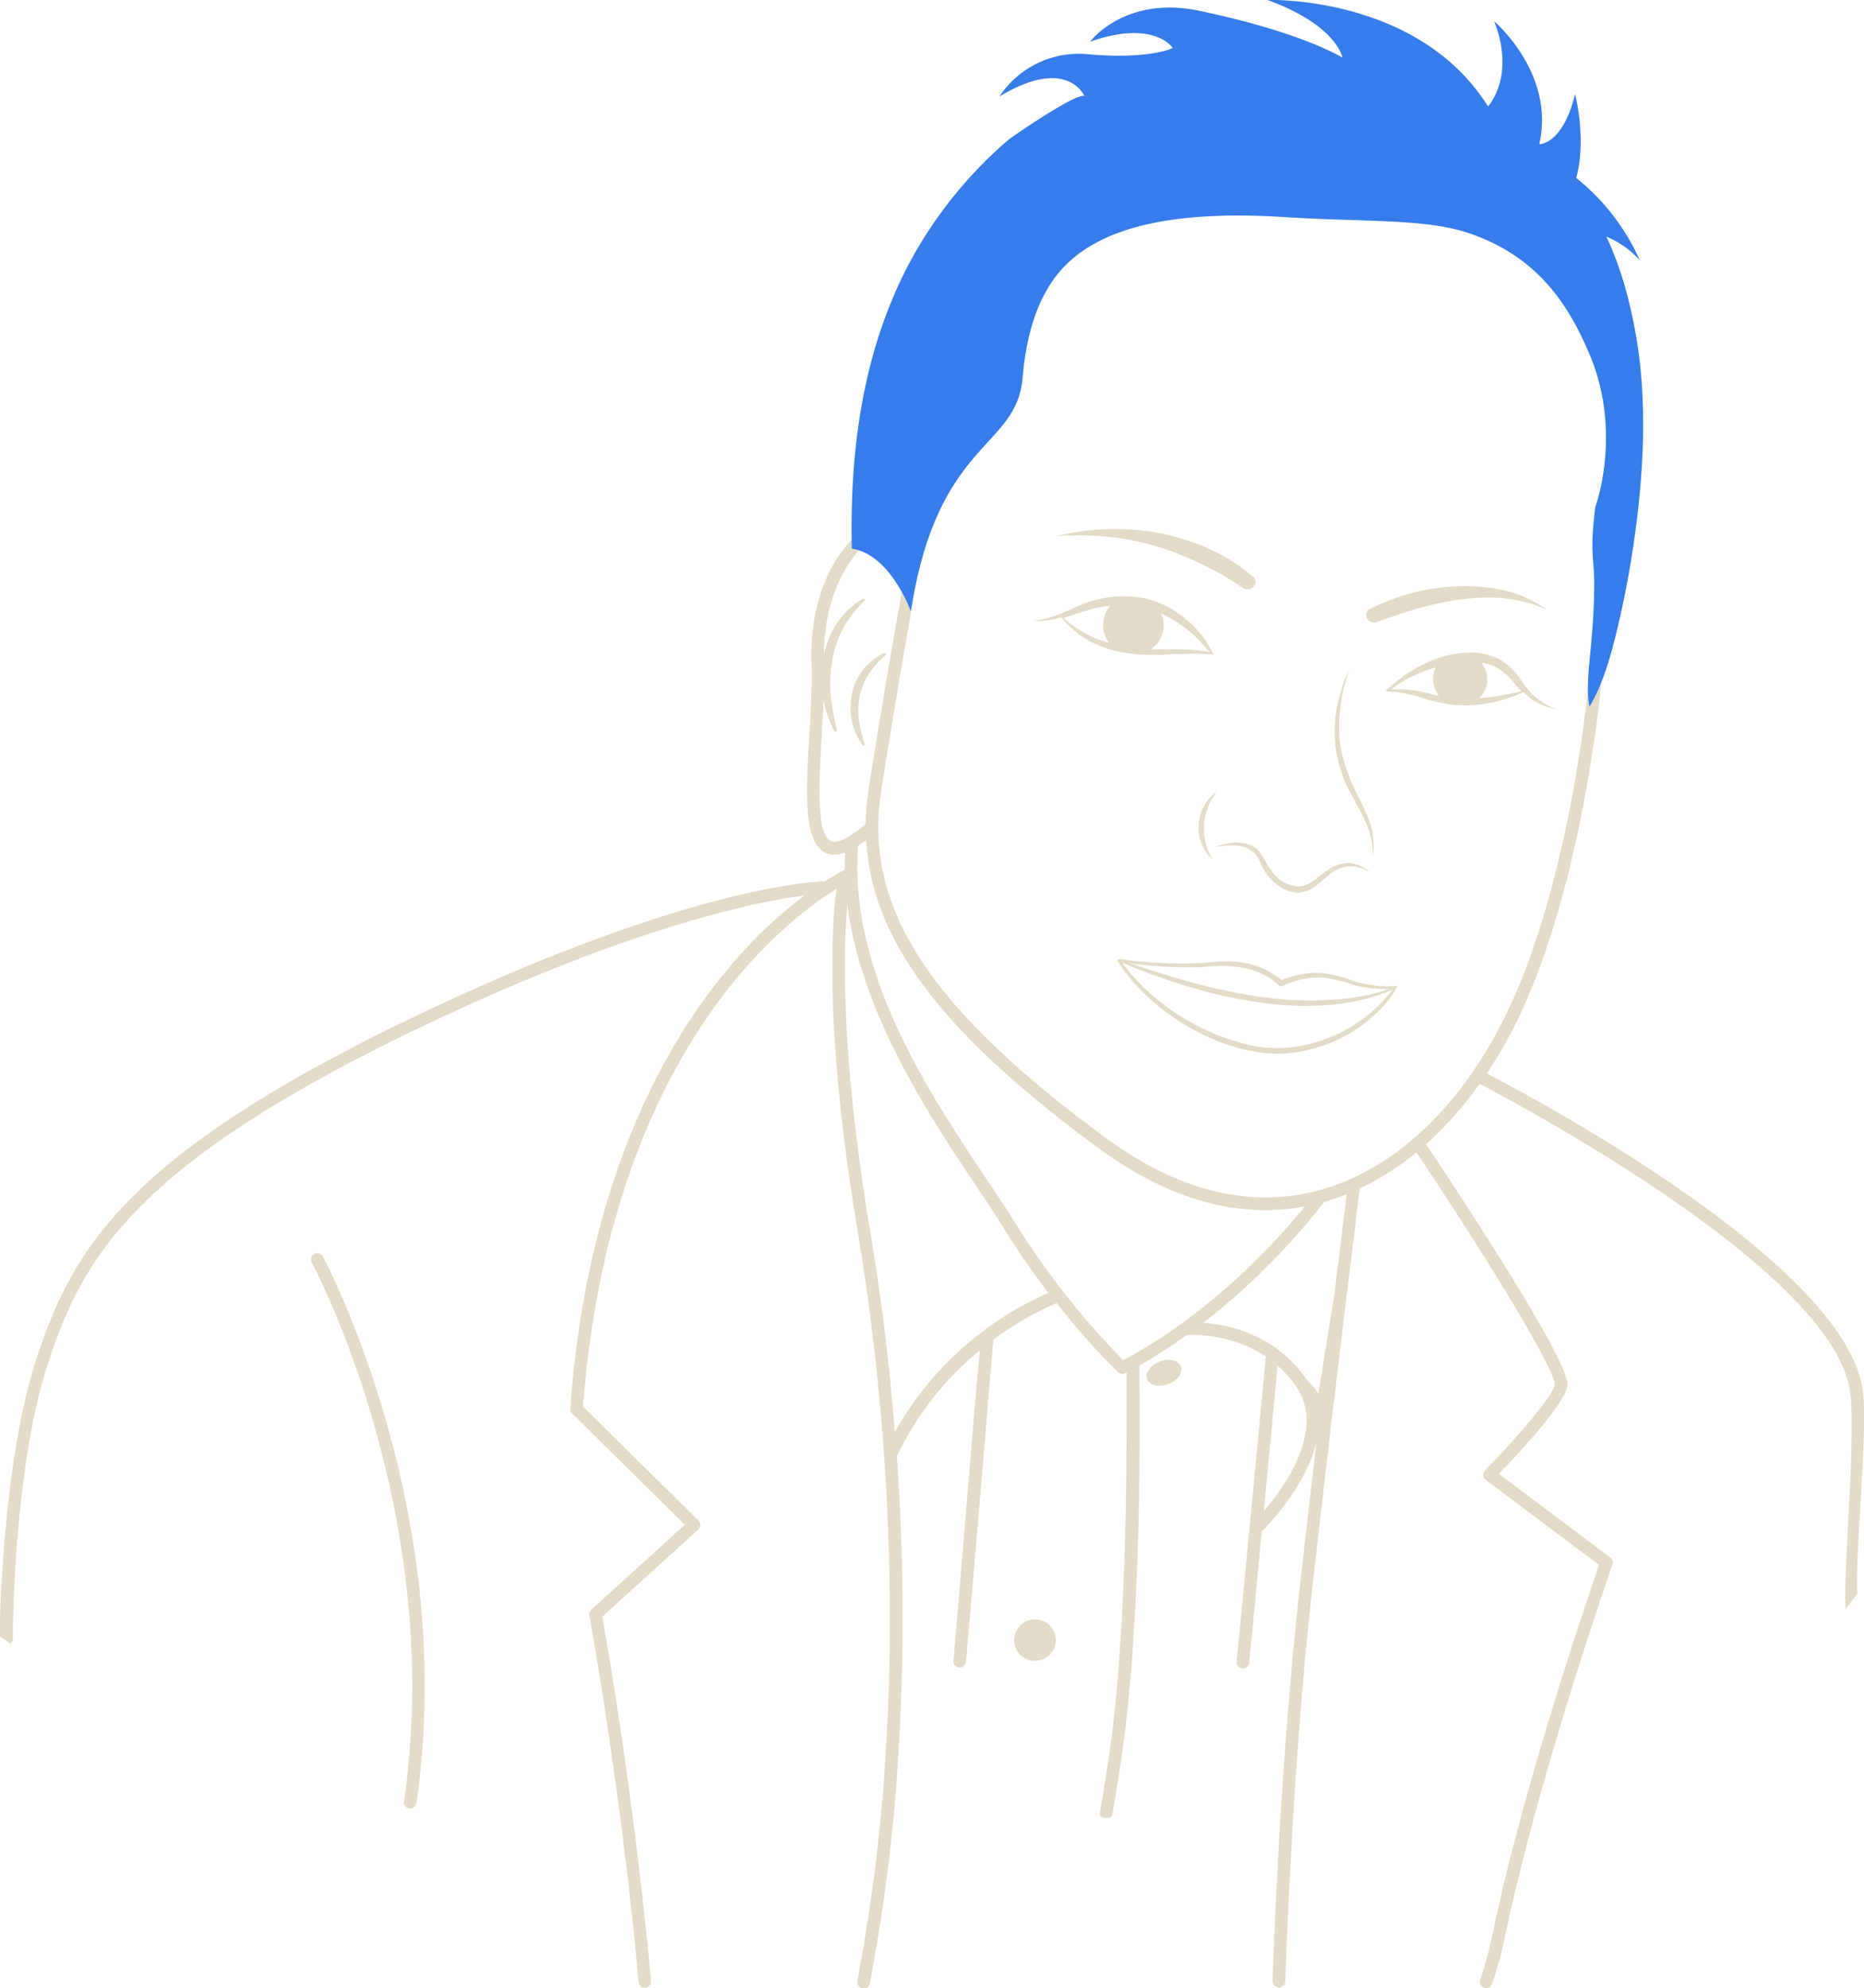 <svg xmlns="http://www.w3.org/2000/svg" viewBox="0 0 446.81 476.48"><defs><style>.cls-1{fill:#e2dcc8;}.cls-2{fill:#367ceb;}</style></defs><g id="Layer_2" data-name="Layer 2"><g id="Layer_1-2" data-name="Layer 1"><circle class="cls-1" cx="248.09" cy="393.1" r="4.98"/><path class="cls-1" d="M278,326.33c-2.22.85-3.56,2.75-3,4.25s2.84,2,5.06,1.15,3.57-2.75,3-4.24S280.22,325.48,278,326.33Z"/><path class="cls-1" d="M206.69,178.56a.29.29,0,0,0,.54-.21c-.23-1-.57-2-.82-3-1.84-7.3.12-13.45,5.89-18.35a.3.3,0,0,0-.29-.51C203.43,160.59,201.57,171,206.69,178.56Z"/><path class="cls-1" d="M446.5,333.25c-4.07-30.16-78.08-69.72-90.09-75.95,1.77-2.67,3.47-5.47,5.07-8.42,16-29.5,21.29-74.41,22.38-85.33v0c.09-.84.14-1.47.18-1.88s0-.5,0-.53a1.5,1.5,0,0,0-2.71-1,1.47,1.47,0,0,0-.28.77c0,.09-.14,1.73-.44,4.56v0s0,0,0,.07v0c-1.49,13.7-7,54.63-21.8,81.91a104,104,0,0,1-5.75,9.4,2.62,2.62,0,0,0-.23.32h0a83.21,83.21,0,0,1-13.73,15.51l-.1.05a1.62,1.62,0,0,0-.35.34,62.1,62.1,0,0,1-14.59,9.38.71.71,0,0,0-.18.08,52.24,52.24,0,0,1-9.85,3.28c-15.89,3.55-32.43-.9-49.16-13.22-42.44-31.27-58-55.37-53.62-83.21,4.45-28.36,8.53-50.31,8.57-50.52a1.53,1.53,0,0,0,0-.3v-.06a1.44,1.44,0,0,0-.31-.84,1.51,1.51,0,0,0-2.67.65s-.2,1.05-.53,2.85c0,.24-.09.49-.14.76v0c-1.33,7.38-4.52,25.32-7.91,47a61.07,61.07,0,0,0-.74,8.55,28.46,28.46,0,0,1-4.08,3.05l0,0c-2.43,1.44-3.71,1.34-4.33,1-3.51-1.7-2.79-14.12-2.15-25.08.17-2.89.34-5.82.45-8.69a27.92,27.92,0,0,0,2.54,7.45.34.34,0,0,0,.64-.2c-.25-1.43-.59-2.82-.88-4.21-1.89-9.74-.12-19.77,7.46-26.71a.34.34,0,0,0-.37-.57A20,20,0,0,0,197.49,157c.08-13.79,5.39-21.7,8.4-25.07h0l.37-.41a14,14,0,0,1,1.63-1.54,1.5,1.5,0,0,0-1.77-2.42,16.25,16.25,0,0,0-1.46,1.28l-.48.48s0,0,0,0c-3.47,3.59-10.23,12.84-9.66,29.91.17,5.21-.19,11.27-.53,17.14-.79,13.62-1.47,25.38,3.85,28a5,5,0,0,0,2.21.49,7.48,7.48,0,0,0,2.51-.49q-.09,2-.06,4.08c-.93.48-2.56,1.38-4.71,2.76-4.24.16-35.42,2.3-98.28,32.38-70,33.51-82.33,56.36-90.87,82.4C.9,349.52-.19,388.21,0,392.19L2.5,394a1.53,1.53,0,0,0,.58-1.31c0-.2,0-40.34,8.41-65.86,8.2-25,20.11-47.5,89.31-80.62,50.26-24,80.41-30.08,92-31.59a113.55,113.55,0,0,0-20.1,19.8c-14.31,17.86-32.17,50.26-36,103.18a1.52,1.52,0,0,0,.44,1.18l27,26.67-22.4,20.37a1.52,1.52,0,0,0-.47,1.38c.07.39,2.07,11.32,4.59,28.22,2.35,15.9,5.16,37.05,7.23,59.68a1.49,1.49,0,0,0,1.64,1.35,1.58,1.58,0,0,0,1.31-1.73c-2.06-22.45-4.83-43.45-7.16-59.3-2.18-14.74-4-25-4.51-27.94l23-20.87a1.53,1.53,0,0,0,.49-1.08,1.48,1.48,0,0,0-.45-1.1l-27.65-27.3c3.91-51.64,21.29-83.24,35.21-100.68,10.25-12.84,20.17-20.08,25.56-23.45-1.12,8.46-3,33.85,5.06,82.1a566.19,566.19,0,0,1,7.58,104.75q-.18,7.86-.59,15.57a429.84,429.84,0,0,1-7.06,59.26,1.43,1.43,0,0,0,0,.29,1.5,1.5,0,0,0,3,.27,434.56,434.56,0,0,0,7.11-59.82q.4-7.72.58-15.57c.37-16.62,0-33.65-1.22-50.78a72.67,72.67,0,0,1,19.9-25.44c-1.13,11.28-3.21,38.12-6.35,74.56v.12a1.52,1.52,0,0,0,3,.14c3.66-41.73,6-71.58,6.58-77.37a74.15,74.15,0,0,1,15.17-8.76,173.24,173.24,0,0,0,14.69,16.55,1.48,1.48,0,0,0,1.72.25l.41-.22c-.14,8.54.62,58-4.16,91.23-.69,4.72-1.45,9.53-2.31,14.37a1,1,0,0,0,1,1.2h1a1,1,0,0,0,1-.85c.87-5,1.65-9.88,2.34-14.72,5.13-35.88,4.1-87.32,4.15-92.86A125.27,125.27,0,0,0,284.43,320a32.54,32.54,0,0,1,19,5.08c-.63,6.78-4.8,50.84-7,73.11a.76.76,0,0,0,0,.15,1.5,1.5,0,0,0,3,.14c.83-8.44,1.94-20,3-31.52a1.89,1.89,0,0,0,.3-.19c.59-.59,10.31-10.25,12.85-21.24-1.38,11.81-2.84,24.45-4.25,37.14-.59,5.37-1.17,11.12-1.71,17.16-.45,5-.88,10.21-1.29,15.57-1.43,18.63-2.58,39.12-3.29,59.45v.05a1.53,1.53,0,0,0,3.05.06c.73-20.43,1.86-41,3.26-59.56.4-5.37.83-10.58,1.28-15.57.54-5.95,1.1-11.59,1.68-16.83,5.12-46,10.83-91.53,11.66-98.18a64,64,0,0,0,13.55-8.62C356.25,301.16,373,328.47,372.7,332c-1,3.43-10.54,14.11-16.74,20.43a1.51,1.51,0,0,0,.17,2.25l27.18,20.41c-1.45,4.19-7.06,20.5-13,40.38-4.6,15.37-9.39,32.88-12.63,48.56a97.09,97.09,0,0,1-2.87,10.5,1.61,1.61,0,0,0-.08.48,1.5,1.5,0,0,0,1.49,1.5,1.53,1.53,0,0,0,1.43-1,98.29,98.29,0,0,0,3-10.84c3.28-15.89,8.17-33.67,12.82-49.17C380.17,393,386.39,375.32,386.5,375a1.5,1.5,0,0,0-.51-1.7l-26.7-20.05c3.9-4,15-15.88,16.31-20.56.35-1.25,1.07-3.86-16.78-32.29-7.22-11.48-14.62-22.64-17-26.14a86,86,0,0,0,12.83-14.49c10.29,5.37,85,45.25,88.84,73.86,1.43,10.61-1.62,41.55-1.12,52.07l2.81-3.74C444.65,372.46,447.79,342.77,446.5,333.25Zm-232,10.06c-1.29-16.24-3.27-32.55-6-48.68-7.05-42.3-6.36-67.08-5.39-77.83,3.33,26.14,19.54,50.45,30.89,67.46,2.54,3.8,4.93,7.38,6.89,10.55,3.45,5.56,7,10.63,10.43,15.07A78.31,78.31,0,0,0,214.45,343.31ZM269.22,326a191,191,0,0,1-25.79-32.74c-2-3.21-4.39-6.82-6.94-10.64-14-20.91-33-49.49-30.83-79.87.64-.41,1.31-.89,2-1.43,1.26,24.09,18.25,46.31,55.46,73.72,13.55,10,27,15,40.23,15a51.78,51.78,0,0,0,9.45-.89C306.86,296.45,290.86,314.54,269.22,326Zm33.71,36.23c1.44-15,2.77-29.13,3.31-34.92a27.49,27.49,0,0,1,4.33,4.82C318,342.6,307.74,356.6,302.93,362.2Zm16.93-51.91L316,334.15c-.5-1.28-2.12-2.55-3-3.78-7.46-10.57-18.41-12.89-24.59-13.31a162.51,162.51,0,0,0,29-29,53.37,53.37,0,0,0,5.39-1.82C322.32,290.3,321.25,298.87,319.86,310.29Z"/><path class="cls-1" d="M299.05,141.29a2.16,2.16,0,0,1-1.18-.4,73,73,0,0,0-13.11-7.18,64.05,64.05,0,0,0-26.21-5.39c-1.78,0-3.59.07-5.4.21a56.9,56.9,0,0,1,14-1.74c12.67,0,24.45,4,33.17,11.38a1.52,1.52,0,0,1,.49,1.87A2,2,0,0,1,299.05,141.29Z"/><path class="cls-1" d="M329.38,149.26a1.9,1.9,0,0,1-1.11-.37,2,2,0,0,1-.73-1,1.61,1.61,0,0,1,1-2A50,50,0,0,1,351,140.49a46.48,46.48,0,0,1,5.34.3,30.25,30.25,0,0,1,14.5,5.34,34.24,34.24,0,0,0-14-2.91c-.28,0-.57,0-.84,0-9.77.2-19.27,3.39-25.57,5.77A2.77,2.77,0,0,1,329.38,149.26Z"/><path class="cls-1" d="M283.93,148.12a23.84,23.84,0,0,0-6.56-3.81,20.25,20.25,0,0,0-3.52-1,26.32,26.32,0,0,0-15.25,1.88c-.63.26-1.25.54-1.86.81-1.3.58-2.53,1.13-3.83,1.58a28.18,28.18,0,0,1-5.32,1.29l1,0a21,21,0,0,0,5.5-.83s.28-.07.33-.07a22.2,22.2,0,0,0,7.3,5.94c4,2.06,8.78,3.06,14.67,3.06,1.5,0,3.11-.07,4.81-.2l1,0c1.33,0,2.7-.09,4.05-.09s3.53.1,4.65.2A24.65,24.65,0,0,0,283.93,148.12Zm-18.52,5.29.42.68-.76-.24c-1.06-.33-2-.67-2.86-1a31.91,31.91,0,0,1-7.36-4.75l.36-.11c.9-.26,1.79-.55,2.68-.84a42.83,42.83,0,0,1,7.1-1.84l.48-.05.69-.08-.41.56a6.9,6.9,0,0,0-1.35,4.1A7,7,0,0,0,265.41,153.41Zm13.66,2.21-2.37,0-.77,0,.58-.5a7,7,0,0,0,2.4-5.25,6.73,6.73,0,0,0-.36-2.18l-.21-.66.62.29a29.85,29.85,0,0,1,10.37,8.33c.16.18.31.36.46.55l.11.14C286.53,155.52,282.46,155.66,279.07,155.62Z"/><path class="cls-1" d="M373.24,170a15,15,0,0,1-5.06-2.81,23.82,23.82,0,0,1-3.37-3.89,17.7,17.7,0,0,0-4.75-4.9,14.8,14.8,0,0,0-7.73-2,24.92,24.92,0,0,0-10.26,2.43,36.44,36.44,0,0,0-10,6.82h.11a35.13,35.13,0,0,1,9.21,1.76A40.34,40.34,0,0,0,349,169c.71.05,1.44.07,2.16.07A33.36,33.36,0,0,0,364.86,166l.3-.14.25.23a13.34,13.34,0,0,0,7.83,3.87h0ZM343.7,166.5c-.94-.24-1.88-.47-2.87-.69a28.64,28.64,0,0,0-5.75-.61h-.78c-.38,0-.89.07-.89.07a33.67,33.67,0,0,1,4.47-2.86,41.14,41.14,0,0,1,5.67-2.28l.61-.22-.23.61a6.1,6.1,0,0,0-.43,2.27,6.27,6.27,0,0,0,1,3.36l.4.63Zm20.44-.72a61.23,61.23,0,0,1-8.85,1.51l-.72.07.47-.56a6.27,6.27,0,0,0,1.46-4,6.17,6.17,0,0,0-1-3.38l-.43-.66.75.2.69.17c2.95.71,4.86,2.73,6.59,4.74.31.41.68.85,1.2,1.42l.34.38Z"/><path class="cls-1" d="M290.44,205.79h0a10.15,10.15,0,0,1-3.13-8,10.44,10.44,0,0,1,4.13-7.86h0l.07.08a14.14,14.14,0,0,0-1,15.74Z"/><path class="cls-1" d="M328.32,209v0a8.58,8.58,0,0,0-4.54-1.43,8.15,8.15,0,0,0-5.24,2.12c-.51.39-1,.82-1.5,1.25a16,16,0,0,1-2.93,2.17,6.46,6.46,0,0,1-3,.76c-3.79,0-7.28-3.35-8.77-6.67-1-3.07-3.37-4.64-7.08-4.64a18.84,18.84,0,0,0-4,.48,14.78,14.78,0,0,1,5.17-1.06,9.09,9.09,0,0,1,3.08.52c1.95.61,2.86,2.24,3.82,3.95a16.1,16.1,0,0,0,1.52,2.39,8.26,8.26,0,0,0,6.27,3.64,5.53,5.53,0,0,0,2.44-.57,15,15,0,0,0,2.63-1.81,21.11,21.11,0,0,1,1.73-1.3,9.61,9.61,0,0,1,5.17-1.94h.16a8.6,8.6,0,0,1,4.91,2Z"/><path class="cls-1" d="M328.32,209l-.17-.12a8.6,8.6,0,0,0-4.91-2h-.16a9.61,9.61,0,0,0-5.17,1.94,21.11,21.11,0,0,0-1.73,1.3,15,15,0,0,1-2.63,1.81,5.53,5.53,0,0,1-2.44.57,8.26,8.26,0,0,1-6.27-3.64,16.1,16.1,0,0,1-1.52-2.39c-1-1.71-1.87-3.34-3.82-3.95a9.09,9.09,0,0,0-3.08-.52,14.78,14.78,0,0,0-5.17,1.06,18.84,18.84,0,0,1,4-.48c3.71,0,6.1,1.57,7.08,4.64,1.49,3.32,5,6.67,8.77,6.67a6.46,6.46,0,0,0,3-.76,16,16,0,0,0,2.93-2.17c.5-.43,1-.86,1.5-1.25a8.15,8.15,0,0,1,5.24-2.12,8.58,8.58,0,0,1,4.54,1.43Z"/><path class="cls-1" d="M311.08,213.73c-3.71,0-7.13-3.29-8.59-6.55-1-3.15-3.45-4.76-7.27-4.76-.32,0-.66,0-1,0a11.49,11.49,0,0,1,2.21-.22,8.85,8.85,0,0,1,3,.51c1.87.59,2.76,2.17,3.7,3.85a16.6,16.6,0,0,0,1.55,2.43,8.45,8.45,0,0,0,6.43,3.71,5.72,5.72,0,0,0,2.52-.59,15,15,0,0,0,2.62-1.79l.12-.1c.53-.43,1.09-.87,1.64-1.23a9.52,9.52,0,0,1,5.07-1.91h.15a7.14,7.14,0,0,1,2.44.56,7.2,7.2,0,0,0-1.88-.25,8.34,8.34,0,0,0-5.37,2.17c-.44.34-.88.71-1.31,1.09l-.2.16A15.85,15.85,0,0,1,314,213,6.37,6.37,0,0,1,311.08,213.73Zm18-8.64a16.87,16.87,0,0,0-.2-3c-.49-3.49-2.15-6.52-3.76-9.45-.48-.88-1.09-2-1.65-3.12-4.73-8.79-4.69-19.31,0-29.24-2.82,8.55-3.24,15.87-1.28,22.31a49.54,49.54,0,0,0,3.54,8.6l.12.26c.63,1.3,1.22,2.53,1.77,3.79A17.66,17.66,0,0,1,329.12,205.09Z"/><path class="cls-1" d="M75.32,300.54a1.51,1.51,0,0,0-.6,2c.33.6,32.21,60.27,22.12,129.22a1.5,1.5,0,0,0,1.27,1.7.82.82,0,0,0,.22,0,1.5,1.5,0,0,0,1.48-1.28c10.24-70-22.12-130.49-22.45-131.09A1.5,1.5,0,0,0,75.32,300.54Z"/><path class="cls-2" d="M393.72,95.16A115.41,115.41,0,0,0,389.59,69a82.17,82.17,0,0,0-4.52-12.29,22.39,22.39,0,0,1,8,5.68,52.87,52.87,0,0,0-15.25-19.75c2.57-9.29-.26-20.09-.26-20.09-3,12.23-8.58,12-8.58,12,3.87-17-10.8-29.43-10.8-29.43,5.17,13.35-1.5,20.38-1.5,20.38C339.86-1.28,303.86,0,303.86,0c16.72,6.15,17.93,13.82,17.93,13.82s-9.55-6.06-34.36-11.24C269.56-1.15,261.29,10,261.29,10c15.43-5.42,19.84,1.51,19.84,1.51s-5.59,2.8-20.24,1.5a22.79,22.79,0,0,0-21.32,10.13c10.28-6.23,15.72-4.63,18.34-2.58A7.17,7.17,0,0,1,260,23.15c-.75-1.74-17.15,9.37-18.63,10.65a103.42,103.42,0,0,0-18.1,20.46c-15.4,22.84-19.72,50.17-19.08,77.25,5.68.8,9.73,6.31,12,10.42a34.18,34.18,0,0,1,2.14,4.58,106.79,106.79,0,0,1,3.14-14.19c8-26.67,22.35-26.86,23.65-41.73.69-8,2.73-19.58,10.5-27.22,9-8.84,25.4-13,51.93-11.36,19.95,1.27,34,.33,44.5,3.86a48,48,0,0,1,7.2,3.08C371,65.19,376.87,75.12,381,84.87c8,18.86,1.42,36.57,1.42,36.57-1.43,11.22-.26,12.25-.28,18.29,0,14.82-2.43,23.06-1.13,29.68.16-.43,2.77-4.14,5.27-13.26C390.31,141.52,394.76,116.48,393.72,95.16Z"/><path class="cls-1" d="M334.43,236.73a.27.27,0,0,0,.25.16l-.37.05a27.36,27.36,0,0,1-10.22-1c-3.33-1.09-6.67-2-10.19-1.52a20.33,20.33,0,0,0-6.51,1.91.72.72,0,0,1-.84-.13c-4.79-4.73-12-5.11-18.34-4.41a104.61,104.61,0,0,1-20.08-1.3s.34-.49.33-.5c7.41,10.53,19.53,18.06,32,20.7,10.42,1.9,21.36-1.76,29.11-8.86l1.74-1.71c.9-1,2.06-2.45,3.08-3.41Zm.55-.37a23.66,23.66,0,0,1-4.73,6.17,35.87,35.87,0,0,1-19.95,9.74c-15.4,2.17-34.34-9.08-42.41-21.92a.33.33,0,0,1,.34-.5c3.29.46,6.62.77,9.95.94a87.44,87.44,0,0,0,10,0c3.32-.26,6.79-.7,10.14,0a18.46,18.46,0,0,1,9.27,4.5l-.84-.14a21.46,21.46,0,0,1,7-1.89c3.63-.44,7.21.61,10.57,1.82a27.26,27.26,0,0,0,9.45,1.26l.43,0,.21,0a.55.55,0,0,1,.54.11Z"/><path class="cls-1" d="M334.8,236.73c-20,9.43-47.33,1.86-66.71-6.36a.21.21,0,0,1,.16-.38c18.49,6.35,38.6,12.26,58.24,8.76a37.51,37.51,0,0,0,8.14-2.39.2.2,0,0,1,.27.1.21.21,0,0,1-.1.27Z"/></g></g></svg>